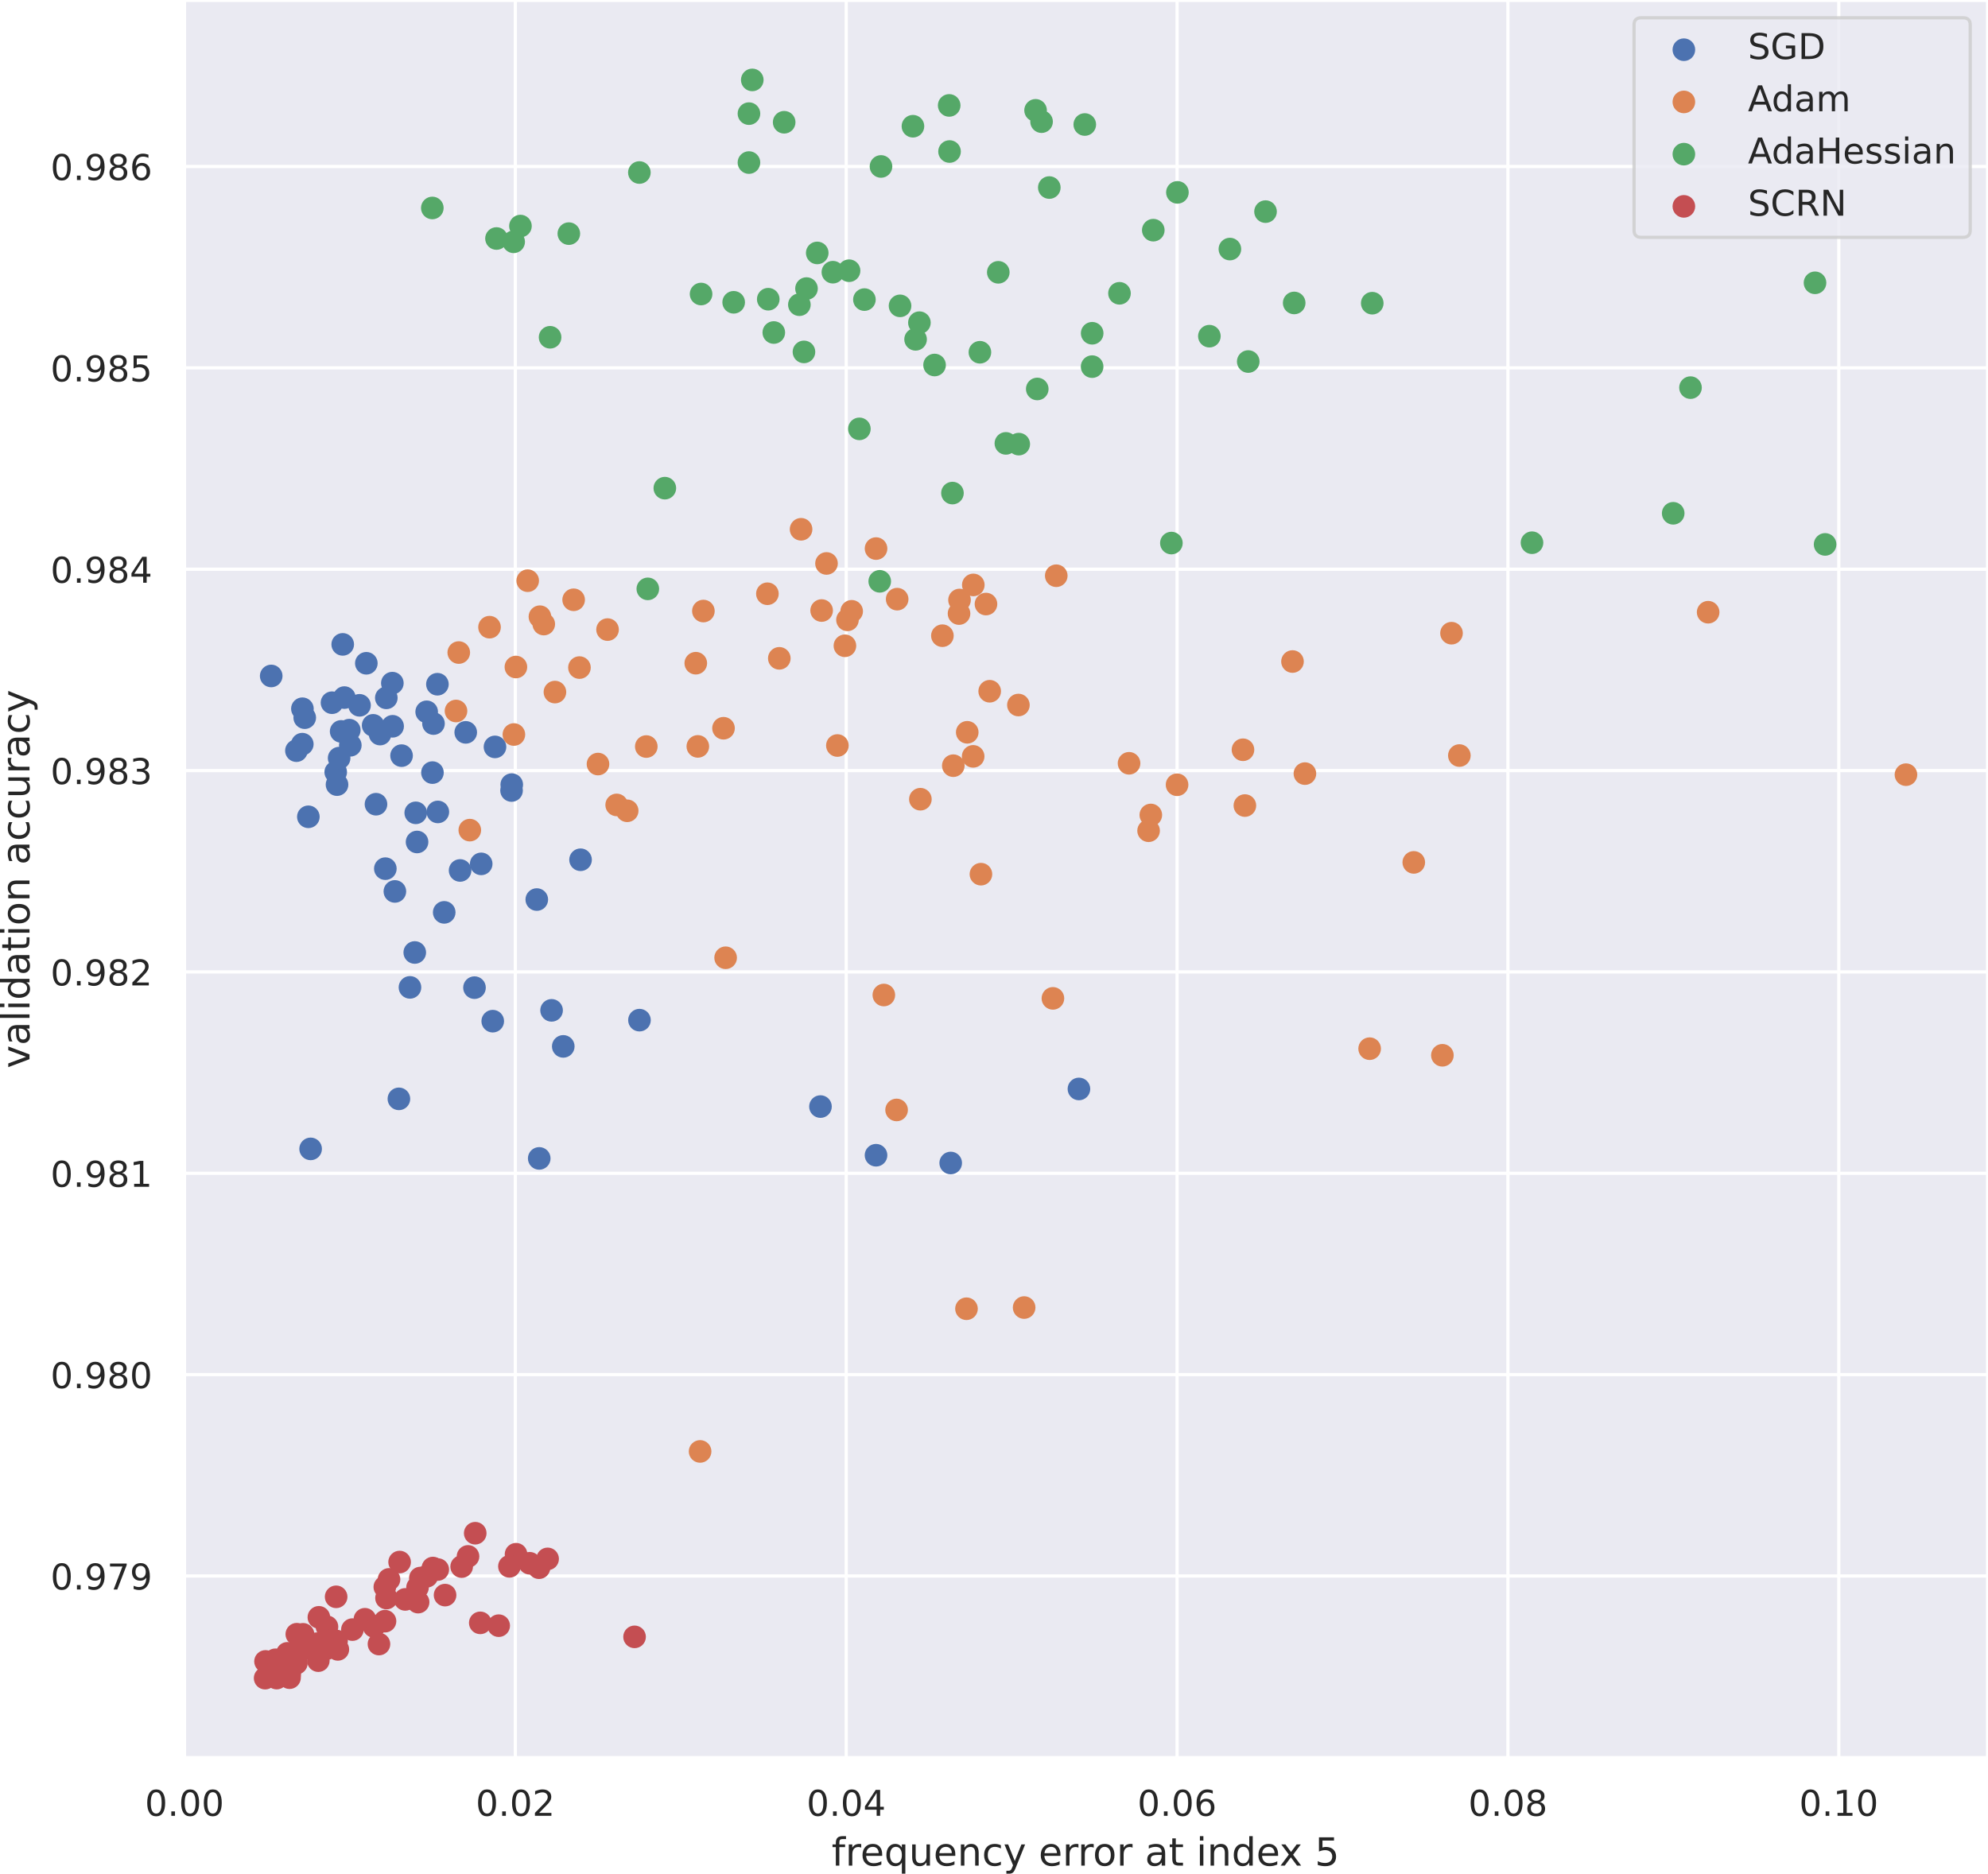 <?xml version="1.0" encoding="utf-8" standalone="no"?>
<!DOCTYPE svg PUBLIC "-//W3C//DTD SVG 1.1//EN"
  "http://www.w3.org/Graphics/SVG/1.1/DTD/svg11.dtd">
<!-- Created with matplotlib (https://matplotlib.org/) -->
<svg height="579.36pt" version="1.1" viewBox="0 0 614.605 579.36" width="614.605pt" xmlns="http://www.w3.org/2000/svg" xmlns:xlink="http://www.w3.org/1999/xlink">
 <defs>
  <style type="text/css">
*{stroke-linecap:butt;stroke-linejoin:round;}
  </style>
 </defs>
 <g id="figure_1">
  <g id="patch_1">
   <path d="M 0 579.36 
L 614.605 579.36 
L 614.605 0 
L 0 0 
z
" style="fill:#ffffff;"/>
  </g>
  <g id="axes_1">
   <g id="patch_2">
    <path d="M 56.605 543.6 
L 614.605 543.6 
L 614.605 -0 
L 56.605 -0 
z
" style="fill:#eaeaf2;"/>
   </g>
   <g id="matplotlib.axis_1">
    <g id="xtick_1">
     <g id="line2d_1">
      <path clip-path="url(#p27f254dd5e)" d="M 57.038 543.6 
L 57.038 -0 
" style="fill:none;stroke:#ffffff;stroke-linecap:round;"/>
     </g>
     <g id="text_1">
      <!-- 0.00 -->
      <defs>
       <path d="M 31.781 66.406 
Q 24.172 66.406 20.328 58.906 
Q 16.5 51.422 16.5 36.375 
Q 16.5 21.391 20.328 13.891 
Q 24.172 6.391 31.781 6.391 
Q 39.453 6.391 43.281 13.891 
Q 47.125 21.391 47.125 36.375 
Q 47.125 51.422 43.281 58.906 
Q 39.453 66.406 31.781 66.406 
z
M 31.781 74.219 
Q 44.047 74.219 50.516 64.516 
Q 56.984 54.828 56.984 36.375 
Q 56.984 17.969 50.516 8.266 
Q 44.047 -1.422 31.781 -1.422 
Q 19.531 -1.422 13.062 8.266 
Q 6.594 17.969 6.594 36.375 
Q 6.594 54.828 13.062 64.516 
Q 19.531 74.219 31.781 74.219 
z
" id="DejaVuSans-48"/>
       <path d="M 10.688 12.406 
L 21 12.406 
L 21 0 
L 10.688 0 
z
" id="DejaVuSans-46"/>
      </defs>
      <g style="fill:#262626;" transform="translate(44.792 561.458)scale(0.11 -0.11)">
       <use xlink:href="#DejaVuSans-48"/>
       <use x="63.623" xlink:href="#DejaVuSans-46"/>
       <use x="95.41" xlink:href="#DejaVuSans-48"/>
       <use x="159.033" xlink:href="#DejaVuSans-48"/>
      </g>
     </g>
    </g>
    <g id="xtick_2">
     <g id="line2d_2">
      <path clip-path="url(#p27f254dd5e)" d="M 159.326 543.6 
L 159.326 -0 
" style="fill:none;stroke:#ffffff;stroke-linecap:round;"/>
     </g>
     <g id="text_2">
      <!-- 0.02 -->
      <defs>
       <path d="M 19.188 8.297 
L 53.609 8.297 
L 53.609 0 
L 7.328 0 
L 7.328 8.297 
Q 12.938 14.109 22.625 23.891 
Q 32.328 33.688 34.812 36.531 
Q 39.547 41.844 41.422 45.531 
Q 43.312 49.219 43.312 52.781 
Q 43.312 58.594 39.234 62.25 
Q 35.156 65.922 28.609 65.922 
Q 23.969 65.922 18.812 64.312 
Q 13.672 62.703 7.812 59.422 
L 7.812 69.391 
Q 13.766 71.781 18.938 73 
Q 24.125 74.219 28.422 74.219 
Q 39.75 74.219 46.484 68.547 
Q 53.219 62.891 53.219 53.422 
Q 53.219 48.922 51.531 44.891 
Q 49.859 40.875 45.406 35.406 
Q 44.188 33.984 37.641 27.219 
Q 31.109 20.453 19.188 8.297 
z
" id="DejaVuSans-50"/>
      </defs>
      <g style="fill:#262626;" transform="translate(147.08 561.458)scale(0.11 -0.11)">
       <use xlink:href="#DejaVuSans-48"/>
       <use x="63.623" xlink:href="#DejaVuSans-46"/>
       <use x="95.41" xlink:href="#DejaVuSans-48"/>
       <use x="159.033" xlink:href="#DejaVuSans-50"/>
      </g>
     </g>
    </g>
    <g id="xtick_3">
     <g id="line2d_3">
      <path clip-path="url(#p27f254dd5e)" d="M 261.613 543.6 
L 261.613 -0 
" style="fill:none;stroke:#ffffff;stroke-linecap:round;"/>
     </g>
     <g id="text_3">
      <!-- 0.04 -->
      <defs>
       <path d="M 37.797 64.312 
L 12.891 25.391 
L 37.797 25.391 
z
M 35.203 72.906 
L 47.609 72.906 
L 47.609 25.391 
L 58.016 25.391 
L 58.016 17.188 
L 47.609 17.188 
L 47.609 0 
L 37.797 0 
L 37.797 17.188 
L 4.891 17.188 
L 4.891 26.703 
z
" id="DejaVuSans-52"/>
      </defs>
      <g style="fill:#262626;" transform="translate(249.367 561.458)scale(0.11 -0.11)">
       <use xlink:href="#DejaVuSans-48"/>
       <use x="63.623" xlink:href="#DejaVuSans-46"/>
       <use x="95.41" xlink:href="#DejaVuSans-48"/>
       <use x="159.033" xlink:href="#DejaVuSans-52"/>
      </g>
     </g>
    </g>
    <g id="xtick_4">
     <g id="line2d_4">
      <path clip-path="url(#p27f254dd5e)" d="M 363.9 543.6 
L 363.9 -0 
" style="fill:none;stroke:#ffffff;stroke-linecap:round;"/>
     </g>
     <g id="text_4">
      <!-- 0.06 -->
      <defs>
       <path d="M 33.016 40.375 
Q 26.375 40.375 22.484 35.828 
Q 18.609 31.297 18.609 23.391 
Q 18.609 15.531 22.484 10.953 
Q 26.375 6.391 33.016 6.391 
Q 39.656 6.391 43.531 10.953 
Q 47.406 15.531 47.406 23.391 
Q 47.406 31.297 43.531 35.828 
Q 39.656 40.375 33.016 40.375 
z
M 52.594 71.297 
L 52.594 62.312 
Q 48.875 64.062 45.094 64.984 
Q 41.312 65.922 37.594 65.922 
Q 27.828 65.922 22.672 59.328 
Q 17.531 52.734 16.797 39.406 
Q 19.672 43.656 24.016 45.922 
Q 28.375 48.188 33.594 48.188 
Q 44.578 48.188 50.953 41.516 
Q 57.328 34.859 57.328 23.391 
Q 57.328 12.156 50.688 5.359 
Q 44.047 -1.422 33.016 -1.422 
Q 20.359 -1.422 13.672 8.266 
Q 6.984 17.969 6.984 36.375 
Q 6.984 53.656 15.188 63.938 
Q 23.391 74.219 37.203 74.219 
Q 40.922 74.219 44.703 73.484 
Q 48.484 72.75 52.594 71.297 
z
" id="DejaVuSans-54"/>
      </defs>
      <g style="fill:#262626;" transform="translate(351.654 561.458)scale(0.11 -0.11)">
       <use xlink:href="#DejaVuSans-48"/>
       <use x="63.623" xlink:href="#DejaVuSans-46"/>
       <use x="95.41" xlink:href="#DejaVuSans-48"/>
       <use x="159.033" xlink:href="#DejaVuSans-54"/>
      </g>
     </g>
    </g>
    <g id="xtick_5">
     <g id="line2d_5">
      <path clip-path="url(#p27f254dd5e)" d="M 466.188 543.6 
L 466.188 -0 
" style="fill:none;stroke:#ffffff;stroke-linecap:round;"/>
     </g>
     <g id="text_5">
      <!-- 0.08 -->
      <defs>
       <path d="M 31.781 34.625 
Q 24.75 34.625 20.719 30.859 
Q 16.703 27.094 16.703 20.516 
Q 16.703 13.922 20.719 10.156 
Q 24.75 6.391 31.781 6.391 
Q 38.812 6.391 42.859 10.172 
Q 46.922 13.969 46.922 20.516 
Q 46.922 27.094 42.891 30.859 
Q 38.875 34.625 31.781 34.625 
z
M 21.922 38.812 
Q 15.578 40.375 12.031 44.719 
Q 8.5 49.078 8.5 55.328 
Q 8.5 64.062 14.719 69.141 
Q 20.953 74.219 31.781 74.219 
Q 42.672 74.219 48.875 69.141 
Q 55.078 64.062 55.078 55.328 
Q 55.078 49.078 51.531 44.719 
Q 48 40.375 41.703 38.812 
Q 48.828 37.156 52.797 32.312 
Q 56.781 27.484 56.781 20.516 
Q 56.781 9.906 50.312 4.234 
Q 43.844 -1.422 31.781 -1.422 
Q 19.734 -1.422 13.25 4.234 
Q 6.781 9.906 6.781 20.516 
Q 6.781 27.484 10.781 32.312 
Q 14.797 37.156 21.922 38.812 
z
M 18.312 54.391 
Q 18.312 48.734 21.844 45.562 
Q 25.391 42.391 31.781 42.391 
Q 38.141 42.391 41.719 45.562 
Q 45.312 48.734 45.312 54.391 
Q 45.312 60.062 41.719 63.234 
Q 38.141 66.406 31.781 66.406 
Q 25.391 66.406 21.844 63.234 
Q 18.312 60.062 18.312 54.391 
z
" id="DejaVuSans-56"/>
      </defs>
      <g style="fill:#262626;" transform="translate(453.942 561.458)scale(0.11 -0.11)">
       <use xlink:href="#DejaVuSans-48"/>
       <use x="63.623" xlink:href="#DejaVuSans-46"/>
       <use x="95.41" xlink:href="#DejaVuSans-48"/>
       <use x="159.033" xlink:href="#DejaVuSans-56"/>
      </g>
     </g>
    </g>
    <g id="xtick_6">
     <g id="line2d_6">
      <path clip-path="url(#p27f254dd5e)" d="M 568.475 543.6 
L 568.475 -0 
" style="fill:none;stroke:#ffffff;stroke-linecap:round;"/>
     </g>
     <g id="text_6">
      <!-- 0.10 -->
      <defs>
       <path d="M 12.406 8.297 
L 28.516 8.297 
L 28.516 63.922 
L 10.984 60.406 
L 10.984 69.391 
L 28.422 72.906 
L 38.281 72.906 
L 38.281 8.297 
L 54.391 8.297 
L 54.391 0 
L 12.406 0 
z
" id="DejaVuSans-49"/>
      </defs>
      <g style="fill:#262626;" transform="translate(556.229 561.458)scale(0.11 -0.11)">
       <use xlink:href="#DejaVuSans-48"/>
       <use x="63.623" xlink:href="#DejaVuSans-46"/>
       <use x="95.41" xlink:href="#DejaVuSans-49"/>
       <use x="159.033" xlink:href="#DejaVuSans-48"/>
      </g>
     </g>
    </g>
    <g id="text_7">
     <!-- frequency error at index 5 -->
     <defs>
      <path d="M 37.109 75.984 
L 37.109 68.5 
L 28.516 68.5 
Q 23.688 68.5 21.797 66.547 
Q 19.922 64.594 19.922 59.516 
L 19.922 54.688 
L 34.719 54.688 
L 34.719 47.703 
L 19.922 47.703 
L 19.922 0 
L 10.891 0 
L 10.891 47.703 
L 2.297 47.703 
L 2.297 54.688 
L 10.891 54.688 
L 10.891 58.5 
Q 10.891 67.625 15.141 71.797 
Q 19.391 75.984 28.609 75.984 
z
" id="DejaVuSans-102"/>
      <path d="M 41.109 46.297 
Q 39.594 47.172 37.812 47.578 
Q 36.031 48 33.891 48 
Q 26.266 48 22.188 43.047 
Q 18.109 38.094 18.109 28.812 
L 18.109 0 
L 9.078 0 
L 9.078 54.688 
L 18.109 54.688 
L 18.109 46.188 
Q 20.953 51.172 25.484 53.578 
Q 30.031 56 36.531 56 
Q 37.453 56 38.578 55.875 
Q 39.703 55.766 41.062 55.516 
z
" id="DejaVuSans-114"/>
      <path d="M 56.203 29.594 
L 56.203 25.203 
L 14.891 25.203 
Q 15.484 15.922 20.484 11.062 
Q 25.484 6.203 34.422 6.203 
Q 39.594 6.203 44.453 7.469 
Q 49.312 8.734 54.109 11.281 
L 54.109 2.781 
Q 49.266 0.734 44.188 -0.344 
Q 39.109 -1.422 33.891 -1.422 
Q 20.797 -1.422 13.156 6.188 
Q 5.516 13.812 5.516 26.812 
Q 5.516 40.234 12.766 48.109 
Q 20.016 56 32.328 56 
Q 43.359 56 49.781 48.891 
Q 56.203 41.797 56.203 29.594 
z
M 47.219 32.234 
Q 47.125 39.594 43.094 43.984 
Q 39.062 48.391 32.422 48.391 
Q 24.906 48.391 20.391 44.141 
Q 15.875 39.891 15.188 32.172 
z
" id="DejaVuSans-101"/>
      <path d="M 14.797 27.297 
Q 14.797 17.391 18.875 11.75 
Q 22.953 6.109 30.078 6.109 
Q 37.203 6.109 41.297 11.75 
Q 45.406 17.391 45.406 27.297 
Q 45.406 37.203 41.297 42.844 
Q 37.203 48.484 30.078 48.484 
Q 22.953 48.484 18.875 42.844 
Q 14.797 37.203 14.797 27.297 
z
M 45.406 8.203 
Q 42.578 3.328 38.25 0.953 
Q 33.938 -1.422 27.875 -1.422 
Q 17.969 -1.422 11.734 6.484 
Q 5.516 14.406 5.516 27.297 
Q 5.516 40.188 11.734 48.094 
Q 17.969 56 27.875 56 
Q 33.938 56 38.25 53.625 
Q 42.578 51.266 45.406 46.391 
L 45.406 54.688 
L 54.391 54.688 
L 54.391 -20.797 
L 45.406 -20.797 
z
" id="DejaVuSans-113"/>
      <path d="M 8.5 21.578 
L 8.5 54.688 
L 17.484 54.688 
L 17.484 21.922 
Q 17.484 14.156 20.5 10.266 
Q 23.531 6.391 29.594 6.391 
Q 36.859 6.391 41.078 11.031 
Q 45.312 15.672 45.312 23.688 
L 45.312 54.688 
L 54.297 54.688 
L 54.297 0 
L 45.312 0 
L 45.312 8.406 
Q 42.047 3.422 37.719 1 
Q 33.406 -1.422 27.688 -1.422 
Q 18.266 -1.422 13.375 4.438 
Q 8.5 10.297 8.5 21.578 
z
M 31.109 56 
z
" id="DejaVuSans-117"/>
      <path d="M 54.891 33.016 
L 54.891 0 
L 45.906 0 
L 45.906 32.719 
Q 45.906 40.484 42.875 44.328 
Q 39.844 48.188 33.797 48.188 
Q 26.516 48.188 22.312 43.547 
Q 18.109 38.922 18.109 30.906 
L 18.109 0 
L 9.078 0 
L 9.078 54.688 
L 18.109 54.688 
L 18.109 46.188 
Q 21.344 51.125 25.703 53.562 
Q 30.078 56 35.797 56 
Q 45.219 56 50.047 50.172 
Q 54.891 44.344 54.891 33.016 
z
" id="DejaVuSans-110"/>
      <path d="M 48.781 52.594 
L 48.781 44.188 
Q 44.969 46.297 41.141 47.344 
Q 37.312 48.391 33.406 48.391 
Q 24.656 48.391 19.812 42.844 
Q 14.984 37.312 14.984 27.297 
Q 14.984 17.281 19.812 11.734 
Q 24.656 6.203 33.406 6.203 
Q 37.312 6.203 41.141 7.25 
Q 44.969 8.297 48.781 10.406 
L 48.781 2.094 
Q 45.016 0.344 40.984 -0.531 
Q 36.969 -1.422 32.422 -1.422 
Q 20.062 -1.422 12.781 6.344 
Q 5.516 14.109 5.516 27.297 
Q 5.516 40.672 12.859 48.328 
Q 20.219 56 33.016 56 
Q 37.156 56 41.109 55.141 
Q 45.062 54.297 48.781 52.594 
z
" id="DejaVuSans-99"/>
      <path d="M 32.172 -5.078 
Q 28.375 -14.844 24.75 -17.812 
Q 21.141 -20.797 15.094 -20.797 
L 7.906 -20.797 
L 7.906 -13.281 
L 13.188 -13.281 
Q 16.891 -13.281 18.938 -11.516 
Q 21 -9.766 23.484 -3.219 
L 25.094 0.875 
L 2.984 54.688 
L 12.5 54.688 
L 29.594 11.922 
L 46.688 54.688 
L 56.203 54.688 
z
" id="DejaVuSans-121"/>
      <path id="DejaVuSans-32"/>
      <path d="M 30.609 48.391 
Q 23.391 48.391 19.188 42.75 
Q 14.984 37.109 14.984 27.297 
Q 14.984 17.484 19.156 11.844 
Q 23.344 6.203 30.609 6.203 
Q 37.797 6.203 41.984 11.859 
Q 46.188 17.531 46.188 27.297 
Q 46.188 37.016 41.984 42.703 
Q 37.797 48.391 30.609 48.391 
z
M 30.609 56 
Q 42.328 56 49.016 48.375 
Q 55.719 40.766 55.719 27.297 
Q 55.719 13.875 49.016 6.219 
Q 42.328 -1.422 30.609 -1.422 
Q 18.844 -1.422 12.172 6.219 
Q 5.516 13.875 5.516 27.297 
Q 5.516 40.766 12.172 48.375 
Q 18.844 56 30.609 56 
z
" id="DejaVuSans-111"/>
      <path d="M 34.281 27.484 
Q 23.391 27.484 19.188 25 
Q 14.984 22.516 14.984 16.5 
Q 14.984 11.719 18.141 8.906 
Q 21.297 6.109 26.703 6.109 
Q 34.188 6.109 38.703 11.406 
Q 43.219 16.703 43.219 25.484 
L 43.219 27.484 
z
M 52.203 31.203 
L 52.203 0 
L 43.219 0 
L 43.219 8.297 
Q 40.141 3.328 35.547 0.953 
Q 30.953 -1.422 24.312 -1.422 
Q 15.922 -1.422 10.953 3.297 
Q 6 8.016 6 15.922 
Q 6 25.141 12.172 29.828 
Q 18.359 34.516 30.609 34.516 
L 43.219 34.516 
L 43.219 35.406 
Q 43.219 41.609 39.141 45 
Q 35.062 48.391 27.688 48.391 
Q 23 48.391 18.547 47.266 
Q 14.109 46.141 10.016 43.891 
L 10.016 52.203 
Q 14.938 54.109 19.578 55.047 
Q 24.219 56 28.609 56 
Q 40.484 56 46.344 49.844 
Q 52.203 43.703 52.203 31.203 
z
" id="DejaVuSans-97"/>
      <path d="M 18.312 70.219 
L 18.312 54.688 
L 36.812 54.688 
L 36.812 47.703 
L 18.312 47.703 
L 18.312 18.016 
Q 18.312 11.328 20.141 9.422 
Q 21.969 7.516 27.594 7.516 
L 36.812 7.516 
L 36.812 0 
L 27.594 0 
Q 17.188 0 13.234 3.875 
Q 9.281 7.766 9.281 18.016 
L 9.281 47.703 
L 2.688 47.703 
L 2.688 54.688 
L 9.281 54.688 
L 9.281 70.219 
z
" id="DejaVuSans-116"/>
      <path d="M 9.422 54.688 
L 18.406 54.688 
L 18.406 0 
L 9.422 0 
z
M 9.422 75.984 
L 18.406 75.984 
L 18.406 64.594 
L 9.422 64.594 
z
" id="DejaVuSans-105"/>
      <path d="M 45.406 46.391 
L 45.406 75.984 
L 54.391 75.984 
L 54.391 0 
L 45.406 0 
L 45.406 8.203 
Q 42.578 3.328 38.25 0.953 
Q 33.938 -1.422 27.875 -1.422 
Q 17.969 -1.422 11.734 6.484 
Q 5.516 14.406 5.516 27.297 
Q 5.516 40.188 11.734 48.094 
Q 17.969 56 27.875 56 
Q 33.938 56 38.25 53.625 
Q 42.578 51.266 45.406 46.391 
z
M 14.797 27.297 
Q 14.797 17.391 18.875 11.75 
Q 22.953 6.109 30.078 6.109 
Q 37.203 6.109 41.297 11.75 
Q 45.406 17.391 45.406 27.297 
Q 45.406 37.203 41.297 42.844 
Q 37.203 48.484 30.078 48.484 
Q 22.953 48.484 18.875 42.844 
Q 14.797 37.203 14.797 27.297 
z
" id="DejaVuSans-100"/>
      <path d="M 54.891 54.688 
L 35.109 28.078 
L 55.906 0 
L 45.312 0 
L 29.391 21.484 
L 13.484 0 
L 2.875 0 
L 24.125 28.609 
L 4.688 54.688 
L 15.281 54.688 
L 29.781 35.203 
L 44.281 54.688 
z
" id="DejaVuSans-120"/>
      <path d="M 10.797 72.906 
L 49.516 72.906 
L 49.516 64.594 
L 19.828 64.594 
L 19.828 46.734 
Q 21.969 47.469 24.109 47.828 
Q 26.266 48.188 28.422 48.188 
Q 40.625 48.188 47.75 41.5 
Q 54.891 34.812 54.891 23.391 
Q 54.891 11.625 47.562 5.094 
Q 40.234 -1.422 26.906 -1.422 
Q 22.312 -1.422 17.547 -0.641 
Q 12.797 0.141 7.719 1.703 
L 7.719 11.625 
Q 12.109 9.234 16.797 8.062 
Q 21.484 6.891 26.703 6.891 
Q 35.156 6.891 40.078 11.328 
Q 45.016 15.766 45.016 23.391 
Q 45.016 31 40.078 35.438 
Q 35.156 39.891 26.703 39.891 
Q 22.75 39.891 18.812 39.016 
Q 14.891 38.141 10.797 36.281 
z
" id="DejaVuSans-53"/>
     </defs>
     <g style="fill:#262626;" transform="translate(257.099 576.864)scale(0.12 -0.12)">
      <use xlink:href="#DejaVuSans-102"/>
      <use x="35.205" xlink:href="#DejaVuSans-114"/>
      <use x="74.068" xlink:href="#DejaVuSans-101"/>
      <use x="135.592" xlink:href="#DejaVuSans-113"/>
      <use x="199.068" xlink:href="#DejaVuSans-117"/>
      <use x="262.447" xlink:href="#DejaVuSans-101"/>
      <use x="323.971" xlink:href="#DejaVuSans-110"/>
      <use x="387.35" xlink:href="#DejaVuSans-99"/>
      <use x="442.33" xlink:href="#DejaVuSans-121"/>
      <use x="501.51" xlink:href="#DejaVuSans-32"/>
      <use x="533.297" xlink:href="#DejaVuSans-101"/>
      <use x="594.82" xlink:href="#DejaVuSans-114"/>
      <use x="634.184" xlink:href="#DejaVuSans-114"/>
      <use x="673.047" xlink:href="#DejaVuSans-111"/>
      <use x="734.229" xlink:href="#DejaVuSans-114"/>
      <use x="775.342" xlink:href="#DejaVuSans-32"/>
      <use x="807.129" xlink:href="#DejaVuSans-97"/>
      <use x="868.408" xlink:href="#DejaVuSans-116"/>
      <use x="907.617" xlink:href="#DejaVuSans-32"/>
      <use x="939.404" xlink:href="#DejaVuSans-105"/>
      <use x="967.188" xlink:href="#DejaVuSans-110"/>
      <use x="1030.566" xlink:href="#DejaVuSans-100"/>
      <use x="1094.043" xlink:href="#DejaVuSans-101"/>
      <use x="1153.816" xlink:href="#DejaVuSans-120"/>
      <use x="1212.996" xlink:href="#DejaVuSans-32"/>
      <use x="1244.783" xlink:href="#DejaVuSans-53"/>
     </g>
    </g>
   </g>
   <g id="matplotlib.axis_2">
    <g id="ytick_1">
     <g id="line2d_7">
      <path clip-path="url(#p27f254dd5e)" d="M 56.605 487.3 
L 614.605 487.3 
" style="fill:none;stroke:#ffffff;stroke-linecap:round;"/>
     </g>
     <g id="text_8">
      <!-- 0.979 -->
      <defs>
       <path d="M 10.984 1.516 
L 10.984 10.5 
Q 14.703 8.734 18.5 7.812 
Q 22.312 6.891 25.984 6.891 
Q 35.75 6.891 40.891 13.453 
Q 46.047 20.016 46.781 33.406 
Q 43.953 29.203 39.594 26.953 
Q 35.25 24.703 29.984 24.703 
Q 19.047 24.703 12.672 31.312 
Q 6.297 37.938 6.297 49.422 
Q 6.297 60.641 12.938 67.422 
Q 19.578 74.219 30.609 74.219 
Q 43.266 74.219 49.922 64.516 
Q 56.594 54.828 56.594 36.375 
Q 56.594 19.141 48.406 8.859 
Q 40.234 -1.422 26.422 -1.422 
Q 22.703 -1.422 18.891 -0.688 
Q 15.094 0.047 10.984 1.516 
z
M 30.609 32.422 
Q 37.25 32.422 41.125 36.953 
Q 45.016 41.5 45.016 49.422 
Q 45.016 57.281 41.125 61.844 
Q 37.25 66.406 30.609 66.406 
Q 23.969 66.406 20.094 61.844 
Q 16.219 57.281 16.219 49.422 
Q 16.219 41.5 20.094 36.953 
Q 23.969 32.422 30.609 32.422 
z
" id="DejaVuSans-57"/>
       <path d="M 8.203 72.906 
L 55.078 72.906 
L 55.078 68.703 
L 28.609 0 
L 18.312 0 
L 43.219 64.594 
L 8.203 64.594 
z
" id="DejaVuSans-55"/>
      </defs>
      <g style="fill:#262626;" transform="translate(15.614 491.479)scale(0.11 -0.11)">
       <use xlink:href="#DejaVuSans-48"/>
       <use x="63.623" xlink:href="#DejaVuSans-46"/>
       <use x="95.41" xlink:href="#DejaVuSans-57"/>
       <use x="159.033" xlink:href="#DejaVuSans-55"/>
       <use x="222.656" xlink:href="#DejaVuSans-57"/>
      </g>
     </g>
    </g>
    <g id="ytick_2">
     <g id="line2d_8">
      <path clip-path="url(#p27f254dd5e)" d="M 56.605 425.041 
L 614.605 425.041 
" style="fill:none;stroke:#ffffff;stroke-linecap:round;"/>
     </g>
     <g id="text_9">
      <!-- 0.980 -->
      <g style="fill:#262626;" transform="translate(15.614 429.221)scale(0.11 -0.11)">
       <use xlink:href="#DejaVuSans-48"/>
       <use x="63.623" xlink:href="#DejaVuSans-46"/>
       <use x="95.41" xlink:href="#DejaVuSans-57"/>
       <use x="159.033" xlink:href="#DejaVuSans-56"/>
       <use x="222.656" xlink:href="#DejaVuSans-48"/>
      </g>
     </g>
    </g>
    <g id="ytick_3">
     <g id="line2d_9">
      <path clip-path="url(#p27f254dd5e)" d="M 56.605 362.783 
L 614.605 362.783 
" style="fill:none;stroke:#ffffff;stroke-linecap:round;"/>
     </g>
     <g id="text_10">
      <!-- 0.981 -->
      <g style="fill:#262626;" transform="translate(15.614 366.962)scale(0.11 -0.11)">
       <use xlink:href="#DejaVuSans-48"/>
       <use x="63.623" xlink:href="#DejaVuSans-46"/>
       <use x="95.41" xlink:href="#DejaVuSans-57"/>
       <use x="159.033" xlink:href="#DejaVuSans-56"/>
       <use x="222.656" xlink:href="#DejaVuSans-49"/>
      </g>
     </g>
    </g>
    <g id="ytick_4">
     <g id="line2d_10">
      <path clip-path="url(#p27f254dd5e)" d="M 56.605 300.524 
L 614.605 300.524 
" style="fill:none;stroke:#ffffff;stroke-linecap:round;"/>
     </g>
     <g id="text_11">
      <!-- 0.982 -->
      <g style="fill:#262626;" transform="translate(15.614 304.703)scale(0.11 -0.11)">
       <use xlink:href="#DejaVuSans-48"/>
       <use x="63.623" xlink:href="#DejaVuSans-46"/>
       <use x="95.41" xlink:href="#DejaVuSans-57"/>
       <use x="159.033" xlink:href="#DejaVuSans-56"/>
       <use x="222.656" xlink:href="#DejaVuSans-50"/>
      </g>
     </g>
    </g>
    <g id="ytick_5">
     <g id="line2d_11">
      <path clip-path="url(#p27f254dd5e)" d="M 56.605 238.266 
L 614.605 238.266 
" style="fill:none;stroke:#ffffff;stroke-linecap:round;"/>
     </g>
     <g id="text_12">
      <!-- 0.983 -->
      <defs>
       <path d="M 40.578 39.312 
Q 47.656 37.797 51.625 33 
Q 55.609 28.219 55.609 21.188 
Q 55.609 10.406 48.188 4.484 
Q 40.766 -1.422 27.094 -1.422 
Q 22.516 -1.422 17.656 -0.516 
Q 12.797 0.391 7.625 2.203 
L 7.625 11.719 
Q 11.719 9.328 16.594 8.109 
Q 21.484 6.891 26.812 6.891 
Q 36.078 6.891 40.938 10.547 
Q 45.797 14.203 45.797 21.188 
Q 45.797 27.641 41.281 31.266 
Q 36.766 34.906 28.719 34.906 
L 20.219 34.906 
L 20.219 43.016 
L 29.109 43.016 
Q 36.375 43.016 40.234 45.922 
Q 44.094 48.828 44.094 54.297 
Q 44.094 59.906 40.109 62.906 
Q 36.141 65.922 28.719 65.922 
Q 24.656 65.922 20.016 65.031 
Q 15.375 64.156 9.812 62.312 
L 9.812 71.094 
Q 15.438 72.656 20.344 73.438 
Q 25.25 74.219 29.594 74.219 
Q 40.828 74.219 47.359 69.109 
Q 53.906 64.016 53.906 55.328 
Q 53.906 49.266 50.438 45.094 
Q 46.969 40.922 40.578 39.312 
z
" id="DejaVuSans-51"/>
      </defs>
      <g style="fill:#262626;" transform="translate(15.614 242.445)scale(0.11 -0.11)">
       <use xlink:href="#DejaVuSans-48"/>
       <use x="63.623" xlink:href="#DejaVuSans-46"/>
       <use x="95.41" xlink:href="#DejaVuSans-57"/>
       <use x="159.033" xlink:href="#DejaVuSans-56"/>
       <use x="222.656" xlink:href="#DejaVuSans-51"/>
      </g>
     </g>
    </g>
    <g id="ytick_6">
     <g id="line2d_12">
      <path clip-path="url(#p27f254dd5e)" d="M 56.605 176.007 
L 614.605 176.007 
" style="fill:none;stroke:#ffffff;stroke-linecap:round;"/>
     </g>
     <g id="text_13">
      <!-- 0.984 -->
      <g style="fill:#262626;" transform="translate(15.614 180.186)scale(0.11 -0.11)">
       <use xlink:href="#DejaVuSans-48"/>
       <use x="63.623" xlink:href="#DejaVuSans-46"/>
       <use x="95.41" xlink:href="#DejaVuSans-57"/>
       <use x="159.033" xlink:href="#DejaVuSans-56"/>
       <use x="222.656" xlink:href="#DejaVuSans-52"/>
      </g>
     </g>
    </g>
    <g id="ytick_7">
     <g id="line2d_13">
      <path clip-path="url(#p27f254dd5e)" d="M 56.605 113.749 
L 614.605 113.749 
" style="fill:none;stroke:#ffffff;stroke-linecap:round;"/>
     </g>
     <g id="text_14">
      <!-- 0.985 -->
      <g style="fill:#262626;" transform="translate(15.614 117.928)scale(0.11 -0.11)">
       <use xlink:href="#DejaVuSans-48"/>
       <use x="63.623" xlink:href="#DejaVuSans-46"/>
       <use x="95.41" xlink:href="#DejaVuSans-57"/>
       <use x="159.033" xlink:href="#DejaVuSans-56"/>
       <use x="222.656" xlink:href="#DejaVuSans-53"/>
      </g>
     </g>
    </g>
    <g id="ytick_8">
     <g id="line2d_14">
      <path clip-path="url(#p27f254dd5e)" d="M 56.605 51.49 
L 614.605 51.49 
" style="fill:none;stroke:#ffffff;stroke-linecap:round;"/>
     </g>
     <g id="text_15">
      <!-- 0.986 -->
      <g style="fill:#262626;" transform="translate(15.614 55.669)scale(0.11 -0.11)">
       <use xlink:href="#DejaVuSans-48"/>
       <use x="63.623" xlink:href="#DejaVuSans-46"/>
       <use x="95.41" xlink:href="#DejaVuSans-57"/>
       <use x="159.033" xlink:href="#DejaVuSans-56"/>
       <use x="222.656" xlink:href="#DejaVuSans-54"/>
      </g>
     </g>
    </g>
    <g id="text_16">
     <!-- validation accuracy -->
     <defs>
      <path d="M 2.984 54.688 
L 12.5 54.688 
L 29.594 8.797 
L 46.688 54.688 
L 56.203 54.688 
L 35.688 0 
L 23.484 0 
z
" id="DejaVuSans-118"/>
      <path d="M 9.422 75.984 
L 18.406 75.984 
L 18.406 0 
L 9.422 0 
z
" id="DejaVuSans-108"/>
     </defs>
     <g style="fill:#262626;" transform="translate(9.118 330.319)rotate(-90)scale(0.12 -0.12)">
      <use xlink:href="#DejaVuSans-118"/>
      <use x="59.18" xlink:href="#DejaVuSans-97"/>
      <use x="120.459" xlink:href="#DejaVuSans-108"/>
      <use x="148.242" xlink:href="#DejaVuSans-105"/>
      <use x="176.025" xlink:href="#DejaVuSans-100"/>
      <use x="239.502" xlink:href="#DejaVuSans-97"/>
      <use x="300.781" xlink:href="#DejaVuSans-116"/>
      <use x="339.99" xlink:href="#DejaVuSans-105"/>
      <use x="367.773" xlink:href="#DejaVuSans-111"/>
      <use x="428.955" xlink:href="#DejaVuSans-110"/>
      <use x="492.334" xlink:href="#DejaVuSans-32"/>
      <use x="524.121" xlink:href="#DejaVuSans-97"/>
      <use x="585.4" xlink:href="#DejaVuSans-99"/>
      <use x="640.381" xlink:href="#DejaVuSans-99"/>
      <use x="695.361" xlink:href="#DejaVuSans-117"/>
      <use x="758.74" xlink:href="#DejaVuSans-114"/>
      <use x="799.854" xlink:href="#DejaVuSans-97"/>
      <use x="861.133" xlink:href="#DejaVuSans-99"/>
      <use x="916.113" xlink:href="#DejaVuSans-121"/>
     </g>
    </g>
   </g>
   <g id="PathCollection_1">
    <defs>
     <path d="M 0 3 
C 0.796 3 1.559 2.684 2.121 2.121 
C 2.684 1.559 3 0.796 3 0 
C 3 -0.796 2.684 -1.559 2.121 -2.121 
C 1.559 -2.684 0.796 -3 0 -3 
C -0.796 -3 -1.559 -2.684 -2.121 -2.121 
C -2.684 -1.559 -3 -0.796 -3 0 
C -3 0.796 -2.684 1.559 -2.121 2.121 
C -1.559 2.684 -0.796 3 0 3 
z
" id="m93e7cce7f2" style="stroke:#4c72b0;"/>
    </defs>
    <g clip-path="url(#p27f254dd5e)">
     <use style="fill:#4c72b0;stroke:#4c72b0;" x="270.831" xlink:href="#m93e7cce7f2" y="357.204"/>
     <use style="fill:#4c72b0;stroke:#4c72b0;" x="333.562" xlink:href="#m93e7cce7f2" y="336.709"/>
     <use style="fill:#4c72b0;stroke:#4c72b0;" x="253.654" xlink:href="#m93e7cce7f2" y="342.156"/>
     <use style="fill:#4c72b0;stroke:#4c72b0;" x="293.919" xlink:href="#m93e7cce7f2" y="359.603"/>
     <use style="fill:#4c72b0;stroke:#4c72b0;" x="197.697" xlink:href="#m93e7cce7f2" y="315.434"/>
     <use style="fill:#4c72b0;stroke:#4c72b0;" x="170.526" xlink:href="#m93e7cce7f2" y="312.404"/>
     <use style="fill:#4c72b0;stroke:#4c72b0;" x="146.692" xlink:href="#m93e7cce7f2" y="305.384"/>
     <use style="fill:#4c72b0;stroke:#4c72b0;" x="123.322" xlink:href="#m93e7cce7f2" y="339.77"/>
     <use style="fill:#4c72b0;stroke:#4c72b0;" x="179.482" xlink:href="#m93e7cce7f2" y="265.839"/>
     <use style="fill:#4c72b0;stroke:#4c72b0;" x="166.707" xlink:href="#m93e7cce7f2" y="358.184"/>
     <use style="fill:#4c72b0;stroke:#4c72b0;" x="115.36" xlink:href="#m93e7cce7f2" y="224.272"/>
     <use style="fill:#4c72b0;stroke:#4c72b0;" x="152.337" xlink:href="#m93e7cce7f2" y="315.75"/>
     <use style="fill:#4c72b0;stroke:#4c72b0;" x="158.15" xlink:href="#m93e7cce7f2" y="244.429"/>
     <use style="fill:#4c72b0;stroke:#4c72b0;" x="148.765" xlink:href="#m93e7cce7f2" y="267.111"/>
     <use style="fill:#4c72b0;stroke:#4c72b0;" x="135.364" xlink:href="#m93e7cce7f2" y="251.053"/>
     <use style="fill:#4c72b0;stroke:#4c72b0;" x="174.138" xlink:href="#m93e7cce7f2" y="323.548"/>
     <use style="fill:#4c72b0;stroke:#4c72b0;" x="128.227" xlink:href="#m93e7cce7f2" y="294.513"/>
     <use style="fill:#4c72b0;stroke:#4c72b0;" x="108.301" xlink:href="#m93e7cce7f2" y="230.444"/>
     <use style="fill:#4c72b0;stroke:#4c72b0;" x="165.952" xlink:href="#m93e7cce7f2" y="278.144"/>
     <use style="fill:#4c72b0;stroke:#4c72b0;" x="126.745" xlink:href="#m93e7cce7f2" y="305.303"/>
     <use style="fill:#4c72b0;stroke:#4c72b0;" x="158.212" xlink:href="#m93e7cce7f2" y="242.609"/>
     <use style="fill:#4c72b0;stroke:#4c72b0;" x="122.078" xlink:href="#m93e7cce7f2" y="275.634"/>
     <use style="fill:#4c72b0;stroke:#4c72b0;" x="142.241" xlink:href="#m93e7cce7f2" y="269.15"/>
     <use style="fill:#4c72b0;stroke:#4c72b0;" x="153.027" xlink:href="#m93e7cce7f2" y="230.946"/>
     <use style="fill:#4c72b0;stroke:#4c72b0;" x="96.032" xlink:href="#m93e7cce7f2" y="355.241"/>
     <use style="fill:#4c72b0;stroke:#4c72b0;" x="128.531" xlink:href="#m93e7cce7f2" y="251.332"/>
     <use style="fill:#4c72b0;stroke:#4c72b0;" x="119.131" xlink:href="#m93e7cce7f2" y="268.593"/>
     <use style="fill:#4c72b0;stroke:#4c72b0;" x="121.381" xlink:href="#m93e7cce7f2" y="224.57"/>
     <use style="fill:#4c72b0;stroke:#4c72b0;" x="93.456" xlink:href="#m93e7cce7f2" y="230.097"/>
     <use style="fill:#4c72b0;stroke:#4c72b0;" x="134.017" xlink:href="#m93e7cce7f2" y="223.732"/>
     <use style="fill:#4c72b0;stroke:#4c72b0;" x="103.792" xlink:href="#m93e7cce7f2" y="238.732"/>
     <use style="fill:#4c72b0;stroke:#4c72b0;" x="133.695" xlink:href="#m93e7cce7f2" y="238.893"/>
     <use style="fill:#4c72b0;stroke:#4c72b0;" x="117.499" xlink:href="#m93e7cce7f2" y="226.98"/>
     <use style="fill:#4c72b0;stroke:#4c72b0;" x="137.332" xlink:href="#m93e7cce7f2" y="282.106"/>
     <use style="fill:#4c72b0;stroke:#4c72b0;" x="104.845" xlink:href="#m93e7cce7f2" y="234.411"/>
     <use style="fill:#4c72b0;stroke:#4c72b0;" x="143.986" xlink:href="#m93e7cce7f2" y="226.451"/>
     <use style="fill:#4c72b0;stroke:#4c72b0;" x="116.239" xlink:href="#m93e7cce7f2" y="248.668"/>
     <use style="fill:#4c72b0;stroke:#4c72b0;" x="91.641" xlink:href="#m93e7cce7f2" y="232.11"/>
     <use style="fill:#4c72b0;stroke:#4c72b0;" x="119.431" xlink:href="#m93e7cce7f2" y="215.78"/>
     <use style="fill:#4c72b0;stroke:#4c72b0;" x="113.255" xlink:href="#m93e7cce7f2" y="205.088"/>
     <use style="fill:#4c72b0;stroke:#4c72b0;" x="95.332" xlink:href="#m93e7cce7f2" y="252.558"/>
     <use style="fill:#4c72b0;stroke:#4c72b0;" x="124.148" xlink:href="#m93e7cce7f2" y="233.648"/>
     <use style="fill:#4c72b0;stroke:#4c72b0;" x="94.213" xlink:href="#m93e7cce7f2" y="221.908"/>
     <use style="fill:#4c72b0;stroke:#4c72b0;" x="135.23" xlink:href="#m93e7cce7f2" y="211.567"/>
     <use style="fill:#4c72b0;stroke:#4c72b0;" x="102.641" xlink:href="#m93e7cce7f2" y="217.282"/>
     <use style="fill:#4c72b0;stroke:#4c72b0;" x="107.984" xlink:href="#m93e7cce7f2" y="225.761"/>
     <use style="fill:#4c72b0;stroke:#4c72b0;" x="105.955" xlink:href="#m93e7cce7f2" y="199.246"/>
     <use style="fill:#4c72b0;stroke:#4c72b0;" x="128.936" xlink:href="#m93e7cce7f2" y="260.345"/>
     <use style="fill:#4c72b0;stroke:#4c72b0;" x="106.464" xlink:href="#m93e7cce7f2" y="215.696"/>
     <use style="fill:#4c72b0;stroke:#4c72b0;" x="83.846" xlink:href="#m93e7cce7f2" y="209.012"/>
     <use style="fill:#4c72b0;stroke:#4c72b0;" x="131.911" xlink:href="#m93e7cce7f2" y="220.093"/>
     <use style="fill:#4c72b0;stroke:#4c72b0;" x="93.491" xlink:href="#m93e7cce7f2" y="219.144"/>
     <use style="fill:#4c72b0;stroke:#4c72b0;" x="105.469" xlink:href="#m93e7cce7f2" y="226.151"/>
     <use style="fill:#4c72b0;stroke:#4c72b0;" x="104.193" xlink:href="#m93e7cce7f2" y="242.61"/>
     <use style="fill:#4c72b0;stroke:#4c72b0;" x="111.151" xlink:href="#m93e7cce7f2" y="218.086"/>
     <use style="fill:#4c72b0;stroke:#4c72b0;" x="121.298" xlink:href="#m93e7cce7f2" y="211.229"/>
    </g>
   </g>
   <g id="PathCollection_2">
    <defs>
     <path d="M 0 3 
C 0.796 3 1.559 2.684 2.121 2.121 
C 2.684 1.559 3 0.796 3 0 
C 3 -0.796 2.684 -1.559 2.121 -2.121 
C 1.559 -2.684 0.796 -3 0 -3 
C -0.796 -3 -1.559 -2.684 -2.121 -2.121 
C -2.684 -1.559 -3 -0.796 -3 0 
C -3 0.796 -2.684 1.559 -2.121 2.121 
C -1.559 2.684 -0.796 3 0 3 
z
" id="m14ecc958cb" style="stroke:#dd8452;"/>
    </defs>
    <g clip-path="url(#p27f254dd5e)">
     <use style="fill:#dd8452;stroke:#dd8452;" x="403.424" xlink:href="#m14ecc958cb" y="239.204"/>
     <use style="fill:#dd8452;stroke:#dd8452;" x="423.435" xlink:href="#m14ecc958cb" y="324.256"/>
     <use style="fill:#dd8452;stroke:#dd8452;" x="437.08" xlink:href="#m14ecc958cb" y="266.655"/>
     <use style="fill:#dd8452;stroke:#dd8452;" x="355.097" xlink:href="#m14ecc958cb" y="256.868"/>
     <use style="fill:#dd8452;stroke:#dd8452;" x="451.173" xlink:href="#m14ecc958cb" y="233.618"/>
     <use style="fill:#dd8452;stroke:#dd8452;" x="399.583" xlink:href="#m14ecc958cb" y="204.547"/>
     <use style="fill:#dd8452;stroke:#dd8452;" x="255.521" xlink:href="#m14ecc958cb" y="174.22"/>
     <use style="fill:#dd8452;stroke:#dd8452;" x="316.62" xlink:href="#m14ecc958cb" y="404.3"/>
     <use style="fill:#dd8452;stroke:#dd8452;" x="296.491" xlink:href="#m14ecc958cb" y="189.719"/>
     <use style="fill:#dd8452;stroke:#dd8452;" x="304.822" xlink:href="#m14ecc958cb" y="186.776"/>
     <use style="fill:#dd8452;stroke:#dd8452;" x="305.971" xlink:href="#m14ecc958cb" y="213.736"/>
     <use style="fill:#dd8452;stroke:#dd8452;" x="384.276" xlink:href="#m14ecc958cb" y="231.829"/>
     <use style="fill:#dd8452;stroke:#dd8452;" x="314.849" xlink:href="#m14ecc958cb" y="217.997"/>
     <use style="fill:#dd8452;stroke:#dd8452;" x="215.739" xlink:href="#m14ecc958cb" y="230.791"/>
     <use style="fill:#dd8452;stroke:#dd8452;" x="355.784" xlink:href="#m14ecc958cb" y="251.991"/>
     <use style="fill:#dd8452;stroke:#dd8452;" x="270.836" xlink:href="#m14ecc958cb" y="169.621"/>
     <use style="fill:#dd8452;stroke:#dd8452;" x="326.551" xlink:href="#m14ecc958cb" y="178.019"/>
     <use style="fill:#dd8452;stroke:#dd8452;" x="224.333" xlink:href="#m14ecc958cb" y="296.144"/>
     <use style="fill:#dd8452;stroke:#dd8452;" x="445.925" xlink:href="#m14ecc958cb" y="326.298"/>
     <use style="fill:#dd8452;stroke:#dd8452;" x="384.865" xlink:href="#m14ecc958cb" y="249.081"/>
     <use style="fill:#dd8452;stroke:#dd8452;" x="300.861" xlink:href="#m14ecc958cb" y="233.87"/>
     <use style="fill:#dd8452;stroke:#dd8452;" x="325.518" xlink:href="#m14ecc958cb" y="308.7"/>
     <use style="fill:#dd8452;stroke:#dd8452;" x="277.189" xlink:href="#m14ecc958cb" y="343.199"/>
     <use style="fill:#dd8452;stroke:#dd8452;" x="363.897" xlink:href="#m14ecc958cb" y="242.654"/>
     <use style="fill:#dd8452;stroke:#dd8452;" x="193.899" xlink:href="#m14ecc958cb" y="250.7"/>
     <use style="fill:#dd8452;stroke:#dd8452;" x="223.68" xlink:href="#m14ecc958cb" y="225.175"/>
     <use style="fill:#dd8452;stroke:#dd8452;" x="294.721" xlink:href="#m14ecc958cb" y="236.753"/>
     <use style="fill:#dd8452;stroke:#dd8452;" x="303.263" xlink:href="#m14ecc958cb" y="270.299"/>
     <use style="fill:#dd8452;stroke:#dd8452;" x="284.543" xlink:href="#m14ecc958cb" y="247.12"/>
     <use style="fill:#dd8452;stroke:#dd8452;" x="199.805" xlink:href="#m14ecc958cb" y="230.835"/>
     <use style="fill:#dd8452;stroke:#dd8452;" x="277.365" xlink:href="#m14ecc958cb" y="185.263"/>
     <use style="fill:#dd8452;stroke:#dd8452;" x="163.141" xlink:href="#m14ecc958cb" y="179.553"/>
     <use style="fill:#dd8452;stroke:#dd8452;" x="151.341" xlink:href="#m14ecc958cb" y="193.927"/>
     <use style="fill:#dd8452;stroke:#dd8452;" x="237.248" xlink:href="#m14ecc958cb" y="183.59"/>
     <use style="fill:#dd8452;stroke:#dd8452;" x="262.003" xlink:href="#m14ecc958cb" y="191.663"/>
     <use style="fill:#dd8452;stroke:#dd8452;" x="273.246" xlink:href="#m14ecc958cb" y="307.662"/>
     <use style="fill:#dd8452;stroke:#dd8452;" x="528.085" xlink:href="#m14ecc958cb" y="189.301"/>
     <use style="fill:#dd8452;stroke:#dd8452;" x="300.905" xlink:href="#m14ecc958cb" y="180.864"/>
     <use style="fill:#dd8452;stroke:#dd8452;" x="263.301" xlink:href="#m14ecc958cb" y="189.018"/>
     <use style="fill:#dd8452;stroke:#dd8452;" x="349.054" xlink:href="#m14ecc958cb" y="236.014"/>
     <use style="fill:#dd8452;stroke:#dd8452;" x="184.875" xlink:href="#m14ecc958cb" y="236.25"/>
     <use style="fill:#dd8452;stroke:#dd8452;" x="159.496" xlink:href="#m14ecc958cb" y="206.243"/>
     <use style="fill:#dd8452;stroke:#dd8452;" x="448.745" xlink:href="#m14ecc958cb" y="195.787"/>
     <use style="fill:#dd8452;stroke:#dd8452;" x="291.349" xlink:href="#m14ecc958cb" y="196.562"/>
     <use style="fill:#dd8452;stroke:#dd8452;" x="247.659" xlink:href="#m14ecc958cb" y="163.657"/>
     <use style="fill:#dd8452;stroke:#dd8452;" x="299.028" xlink:href="#m14ecc958cb" y="226.429"/>
     <use style="fill:#dd8452;stroke:#dd8452;" x="261.213" xlink:href="#m14ecc958cb" y="199.677"/>
     <use style="fill:#dd8452;stroke:#dd8452;" x="254.012" xlink:href="#m14ecc958cb" y="188.779"/>
     <use style="fill:#dd8452;stroke:#dd8452;" x="187.83" xlink:href="#m14ecc958cb" y="194.669"/>
     <use style="fill:#dd8452;stroke:#dd8452;" x="141.833" xlink:href="#m14ecc958cb" y="201.771"/>
     <use style="fill:#dd8452;stroke:#dd8452;" x="166.921" xlink:href="#m14ecc958cb" y="190.687"/>
     <use style="fill:#dd8452;stroke:#dd8452;" x="258.885" xlink:href="#m14ecc958cb" y="230.517"/>
     <use style="fill:#dd8452;stroke:#dd8452;" x="296.644" xlink:href="#m14ecc958cb" y="185.525"/>
     <use style="fill:#dd8452;stroke:#dd8452;" x="215.108" xlink:href="#m14ecc958cb" y="205.066"/>
     <use style="fill:#dd8452;stroke:#dd8452;" x="240.931" xlink:href="#m14ecc958cb" y="203.559"/>
     <use style="fill:#dd8452;stroke:#dd8452;" x="171.561" xlink:href="#m14ecc958cb" y="213.992"/>
     <use style="fill:#dd8452;stroke:#dd8452;" x="217.459" xlink:href="#m14ecc958cb" y="188.937"/>
     <use style="fill:#dd8452;stroke:#dd8452;" x="168.111" xlink:href="#m14ecc958cb" y="192.963"/>
     <use style="fill:#dd8452;stroke:#dd8452;" x="177.345" xlink:href="#m14ecc958cb" y="185.455"/>
     <use style="fill:#dd8452;stroke:#dd8452;" x="140.977" xlink:href="#m14ecc958cb" y="219.843"/>
     <use style="fill:#dd8452;stroke:#dd8452;" x="190.649" xlink:href="#m14ecc958cb" y="248.887"/>
     <use style="fill:#dd8452;stroke:#dd8452;" x="145.242" xlink:href="#m14ecc958cb" y="256.679"/>
     <use style="fill:#dd8452;stroke:#dd8452;" x="298.796" xlink:href="#m14ecc958cb" y="404.669"/>
     <use style="fill:#dd8452;stroke:#dd8452;" x="179.142" xlink:href="#m14ecc958cb" y="206.419"/>
     <use style="fill:#dd8452;stroke:#dd8452;" x="158.873" xlink:href="#m14ecc958cb" y="227.116"/>
     <use style="fill:#dd8452;stroke:#dd8452;" x="216.442" xlink:href="#m14ecc958cb" y="448.79"/>
     <use style="fill:#dd8452;stroke:#dd8452;" x="589.241" xlink:href="#m14ecc958cb" y="239.533"/>
    </g>
   </g>
   <g id="PathCollection_3">
    <defs>
     <path d="M 0 3 
C 0.796 3 1.559 2.684 2.121 2.121 
C 2.684 1.559 3 0.796 3 0 
C 3 -0.796 2.684 -1.559 2.121 -2.121 
C 1.559 -2.684 0.796 -3 0 -3 
C -0.796 -3 -1.559 -2.684 -2.121 -2.121 
C -2.684 -1.559 -3 -0.796 -3 0 
C -3 0.796 -2.684 1.559 -2.121 2.121 
C -1.559 2.684 -0.796 3 0 3 
z
" id="m396495577f" style="stroke:#55a868;"/>
    </defs>
    <g clip-path="url(#p27f254dd5e)">
     <use style="fill:#55a868;stroke:#55a868;" x="522.63" xlink:href="#m396495577f" y="119.857"/>
     <use style="fill:#55a868;stroke:#55a868;" x="391.248" xlink:href="#m396495577f" y="65.433"/>
     <use style="fill:#55a868;stroke:#55a868;" x="362.144" xlink:href="#m396495577f" y="167.92"/>
     <use style="fill:#55a868;stroke:#55a868;" x="337.653" xlink:href="#m396495577f" y="103.045"/>
     <use style="fill:#55a868;stroke:#55a868;" x="356.547" xlink:href="#m396495577f" y="71.171"/>
     <use style="fill:#55a868;stroke:#55a868;" x="337.639" xlink:href="#m396495577f" y="113.363"/>
     <use style="fill:#55a868;stroke:#55a868;" x="252.655" xlink:href="#m396495577f" y="78.208"/>
     <use style="fill:#55a868;stroke:#55a868;" x="424.241" xlink:href="#m396495577f" y="93.748"/>
     <use style="fill:#55a868;stroke:#55a868;" x="380.23" xlink:href="#m396495577f" y="77.012"/>
     <use style="fill:#55a868;stroke:#55a868;" x="324.4" xlink:href="#m396495577f" y="57.989"/>
     <use style="fill:#55a868;stroke:#55a868;" x="517.282" xlink:href="#m396495577f" y="158.71"/>
     <use style="fill:#55a868;stroke:#55a868;" x="400.109" xlink:href="#m396495577f" y="93.673"/>
     <use style="fill:#55a868;stroke:#55a868;" x="314.955" xlink:href="#m396495577f" y="137.325"/>
     <use style="fill:#55a868;stroke:#55a868;" x="302.947" xlink:href="#m396495577f" y="108.919"/>
     <use style="fill:#55a868;stroke:#55a868;" x="364.006" xlink:href="#m396495577f" y="59.481"/>
     <use style="fill:#55a868;stroke:#55a868;" x="322.009" xlink:href="#m396495577f" y="37.616"/>
     <use style="fill:#55a868;stroke:#55a868;" x="293.557" xlink:href="#m396495577f" y="46.853"/>
     <use style="fill:#55a868;stroke:#55a868;" x="278.255" xlink:href="#m396495577f" y="94.571"/>
     <use style="fill:#55a868;stroke:#55a868;" x="175.861" xlink:href="#m396495577f" y="72.238"/>
     <use style="fill:#55a868;stroke:#55a868;" x="564.245" xlink:href="#m396495577f" y="168.334"/>
     <use style="fill:#55a868;stroke:#55a868;" x="561.125" xlink:href="#m396495577f" y="87.445"/>
     <use style="fill:#55a868;stroke:#55a868;" x="346.097" xlink:href="#m396495577f" y="90.691"/>
     <use style="fill:#55a868;stroke:#55a868;" x="385.904" xlink:href="#m396495577f" y="111.79"/>
     <use style="fill:#55a868;stroke:#55a868;" x="308.629" xlink:href="#m396495577f" y="84.197"/>
     <use style="fill:#55a868;stroke:#55a868;" x="282.243" xlink:href="#m396495577f" y="39.03"/>
     <use style="fill:#55a868;stroke:#55a868;" x="267.241" xlink:href="#m396495577f" y="92.633"/>
     <use style="fill:#55a868;stroke:#55a868;" x="232.572" xlink:href="#m396495577f" y="24.709"/>
     <use style="fill:#55a868;stroke:#55a868;" x="473.629" xlink:href="#m396495577f" y="167.81"/>
     <use style="fill:#55a868;stroke:#55a868;" x="247.131" xlink:href="#m396495577f" y="94.215"/>
     <use style="fill:#55a868;stroke:#55a868;" x="320.156" xlink:href="#m396495577f" y="34.117"/>
     <use style="fill:#55a868;stroke:#55a868;" x="293.448" xlink:href="#m396495577f" y="32.597"/>
     <use style="fill:#55a868;stroke:#55a868;" x="231.543" xlink:href="#m396495577f" y="35.135"/>
     <use style="fill:#55a868;stroke:#55a868;" x="242.431" xlink:href="#m396495577f" y="37.8"/>
     <use style="fill:#55a868;stroke:#55a868;" x="271.978" xlink:href="#m396495577f" y="179.744"/>
     <use style="fill:#55a868;stroke:#55a868;" x="265.684" xlink:href="#m396495577f" y="132.608"/>
     <use style="fill:#55a868;stroke:#55a868;" x="226.821" xlink:href="#m396495577f" y="93.471"/>
     <use style="fill:#55a868;stroke:#55a868;" x="262.494" xlink:href="#m396495577f" y="83.704"/>
     <use style="fill:#55a868;stroke:#55a868;" x="310.976" xlink:href="#m396495577f" y="137.095"/>
     <use style="fill:#55a868;stroke:#55a868;" x="249.337" xlink:href="#m396495577f" y="89.227"/>
     <use style="fill:#55a868;stroke:#55a868;" x="294.456" xlink:href="#m396495577f" y="152.461"/>
     <use style="fill:#55a868;stroke:#55a868;" x="272.365" xlink:href="#m396495577f" y="51.468"/>
     <use style="fill:#55a868;stroke:#55a868;" x="373.889" xlink:href="#m396495577f" y="103.947"/>
     <use style="fill:#55a868;stroke:#55a868;" x="288.928" xlink:href="#m396495577f" y="112.864"/>
     <use style="fill:#55a868;stroke:#55a868;" x="320.676" xlink:href="#m396495577f" y="120.271"/>
     <use style="fill:#55a868;stroke:#55a868;" x="283.06" xlink:href="#m396495577f" y="104.923"/>
     <use style="fill:#55a868;stroke:#55a868;" x="284.242" xlink:href="#m396495577f" y="99.774"/>
     <use style="fill:#55a868;stroke:#55a868;" x="257.491" xlink:href="#m396495577f" y="84.161"/>
     <use style="fill:#55a868;stroke:#55a868;" x="248.549" xlink:href="#m396495577f" y="108.811"/>
     <use style="fill:#55a868;stroke:#55a868;" x="335.366" xlink:href="#m396495577f" y="38.5"/>
     <use style="fill:#55a868;stroke:#55a868;" x="231.543" xlink:href="#m396495577f" y="50.263"/>
     <use style="fill:#55a868;stroke:#55a868;" x="133.656" xlink:href="#m396495577f" y="64.304"/>
     <use style="fill:#55a868;stroke:#55a868;" x="170.064" xlink:href="#m396495577f" y="104.286"/>
     <use style="fill:#55a868;stroke:#55a868;" x="216.744" xlink:href="#m396495577f" y="90.911"/>
     <use style="fill:#55a868;stroke:#55a868;" x="237.512" xlink:href="#m396495577f" y="92.517"/>
     <use style="fill:#55a868;stroke:#55a868;" x="153.496" xlink:href="#m396495577f" y="73.749"/>
     <use style="fill:#55a868;stroke:#55a868;" x="200.279" xlink:href="#m396495577f" y="182.081"/>
     <use style="fill:#55a868;stroke:#55a868;" x="239.225" xlink:href="#m396495577f" y="102.817"/>
     <use style="fill:#55a868;stroke:#55a868;" x="205.539" xlink:href="#m396495577f" y="150.938"/>
     <use style="fill:#55a868;stroke:#55a868;" x="197.668" xlink:href="#m396495577f" y="53.346"/>
     <use style="fill:#55a868;stroke:#55a868;" x="158.802" xlink:href="#m396495577f" y="74.769"/>
     <use style="fill:#55a868;stroke:#55a868;" x="160.901" xlink:href="#m396495577f" y="69.899"/>
    </g>
   </g>
   <g id="PathCollection_4">
    <defs>
     <path d="M 0 3 
C 0.796 3 1.559 2.684 2.121 2.121 
C 2.684 1.559 3 0.796 3 0 
C 3 -0.796 2.684 -1.559 2.121 -2.121 
C 1.559 -2.684 0.796 -3 0 -3 
C -0.796 -3 -1.559 -2.684 -2.121 -2.121 
C -2.684 -1.559 -3 -0.796 -3 0 
C -3 0.796 -2.684 1.559 -2.121 2.121 
C -1.559 2.684 -0.796 3 0 3 
z
" id="m63a499e367" style="stroke:#c44e52;"/>
    </defs>
    <g clip-path="url(#p27f254dd5e)">
     <use style="fill:#c44e52;stroke:#c44e52;" x="196.181" xlink:href="#m63a499e367" y="506.125"/>
     <use style="fill:#c44e52;stroke:#c44e52;" x="154.177" xlink:href="#m63a499e367" y="502.665"/>
     <use style="fill:#c44e52;stroke:#c44e52;" x="148.481" xlink:href="#m63a499e367" y="501.793"/>
     <use style="fill:#c44e52;stroke:#c44e52;" x="133.825" xlink:href="#m63a499e367" y="484.843"/>
     <use style="fill:#c44e52;stroke:#c44e52;" x="169.3" xlink:href="#m63a499e367" y="482.015"/>
     <use style="fill:#c44e52;stroke:#c44e52;" x="137.595" xlink:href="#m63a499e367" y="493.215"/>
     <use style="fill:#c44e52;stroke:#c44e52;" x="163.761" xlink:href="#m63a499e367" y="483.367"/>
     <use style="fill:#c44e52;stroke:#c44e52;" x="146.918" xlink:href="#m63a499e367" y="474.078"/>
     <use style="fill:#c44e52;stroke:#c44e52;" x="166.637" xlink:href="#m63a499e367" y="484.745"/>
     <use style="fill:#c44e52;stroke:#c44e52;" x="144.692" xlink:href="#m63a499e367" y="481.248"/>
     <use style="fill:#c44e52;stroke:#c44e52;" x="131.954" xlink:href="#m63a499e367" y="487.391"/>
     <use style="fill:#c44e52;stroke:#c44e52;" x="159.54" xlink:href="#m63a499e367" y="480.575"/>
     <use style="fill:#c44e52;stroke:#c44e52;" x="135.337" xlink:href="#m63a499e367" y="485.304"/>
     <use style="fill:#c44e52;stroke:#c44e52;" x="157.493" xlink:href="#m63a499e367" y="484.326"/>
     <use style="fill:#c44e52;stroke:#c44e52;" x="123.544" xlink:href="#m63a499e367" y="482.992"/>
     <use style="fill:#c44e52;stroke:#c44e52;" x="142.728" xlink:href="#m63a499e367" y="484.399"/>
     <use style="fill:#c44e52;stroke:#c44e52;" x="120.267" xlink:href="#m63a499e367" y="488.356"/>
     <use style="fill:#c44e52;stroke:#c44e52;" x="129.263" xlink:href="#m63a499e367" y="495.388"/>
     <use style="fill:#c44e52;stroke:#c44e52;" x="119.492" xlink:href="#m63a499e367" y="494.125"/>
     <use style="fill:#c44e52;stroke:#c44e52;" x="129.954" xlink:href="#m63a499e367" y="487.934"/>
     <use style="fill:#c44e52;stroke:#c44e52;" x="129.081" xlink:href="#m63a499e367" y="490.856"/>
     <use style="fill:#c44e52;stroke:#c44e52;" x="118.971" xlink:href="#m63a499e367" y="490.705"/>
     <use style="fill:#c44e52;stroke:#c44e52;" x="125.274" xlink:href="#m63a499e367" y="494.543"/>
     <use style="fill:#c44e52;stroke:#c44e52;" x="112.817" xlink:href="#m63a499e367" y="500.68"/>
     <use style="fill:#c44e52;stroke:#c44e52;" x="103.919" xlink:href="#m63a499e367" y="493.744"/>
     <use style="fill:#c44e52;stroke:#c44e52;" x="115.631" xlink:href="#m63a499e367" y="502.902"/>
     <use style="fill:#c44e52;stroke:#c44e52;" x="119.027" xlink:href="#m63a499e367" y="501.273"/>
     <use style="fill:#c44e52;stroke:#c44e52;" x="98.584" xlink:href="#m63a499e367" y="500.082"/>
     <use style="fill:#c44e52;stroke:#c44e52;" x="101.087" xlink:href="#m63a499e367" y="503.007"/>
     <use style="fill:#c44e52;stroke:#c44e52;" x="104.046" xlink:href="#m63a499e367" y="507.411"/>
     <use style="fill:#c44e52;stroke:#c44e52;" x="117.161" xlink:href="#m63a499e367" y="508.349"/>
     <use style="fill:#c44e52;stroke:#c44e52;" x="108.946" xlink:href="#m63a499e367" y="503.879"/>
     <use style="fill:#c44e52;stroke:#c44e52;" x="101.307" xlink:href="#m63a499e367" y="507.261"/>
     <use style="fill:#c44e52;stroke:#c44e52;" x="101.437" xlink:href="#m63a499e367" y="508.32"/>
     <use style="fill:#c44e52;stroke:#c44e52;" x="97.97" xlink:href="#m63a499e367" y="508.234"/>
     <use style="fill:#c44e52;stroke:#c44e52;" x="98.416" xlink:href="#m63a499e367" y="513.482"/>
     <use style="fill:#c44e52;stroke:#c44e52;" x="91.762" xlink:href="#m63a499e367" y="505.306"/>
     <use style="fill:#c44e52;stroke:#c44e52;" x="93.684" xlink:href="#m63a499e367" y="505.337"/>
     <use style="fill:#c44e52;stroke:#c44e52;" x="104.448" xlink:href="#m63a499e367" y="510"/>
     <use style="fill:#c44e52;stroke:#c44e52;" x="88.839" xlink:href="#m63a499e367" y="511.221"/>
     <use style="fill:#c44e52;stroke:#c44e52;" x="91.896" xlink:href="#m63a499e367" y="510.752"/>
     <use style="fill:#c44e52;stroke:#c44e52;" x="89.997" xlink:href="#m63a499e367" y="513.006"/>
     <use style="fill:#c44e52;stroke:#c44e52;" x="100.84" xlink:href="#m63a499e367" y="509.83"/>
     <use style="fill:#c44e52;stroke:#c44e52;" x="96.57" xlink:href="#m63a499e367" y="510.031"/>
     <use style="fill:#c44e52;stroke:#c44e52;" x="91.986" xlink:href="#m63a499e367" y="511.19"/>
     <use style="fill:#c44e52;stroke:#c44e52;" x="91.619" xlink:href="#m63a499e367" y="514.287"/>
     <use style="fill:#c44e52;stroke:#c44e52;" x="85.119" xlink:href="#m63a499e367" y="513.214"/>
     <use style="fill:#c44e52;stroke:#c44e52;" x="87.173" xlink:href="#m63a499e367" y="515.062"/>
     <use style="fill:#c44e52;stroke:#c44e52;" x="87.454" xlink:href="#m63a499e367" y="513.881"/>
     <use style="fill:#c44e52;stroke:#c44e52;" x="82.088" xlink:href="#m63a499e367" y="513.72"/>
     <use style="fill:#c44e52;stroke:#c44e52;" x="89.148" xlink:href="#m63a499e367" y="515.584"/>
     <use style="fill:#c44e52;stroke:#c44e52;" x="89.581" xlink:href="#m63a499e367" y="517.665"/>
     <use style="fill:#c44e52;stroke:#c44e52;" x="85.527" xlink:href="#m63a499e367" y="518.874"/>
     <use style="fill:#c44e52;stroke:#c44e52;" x="81.968" xlink:href="#m63a499e367" y="518.891"/>
     <use style="fill:#c44e52;stroke:#c44e52;" x="83.367" xlink:href="#m63a499e367" y="514.059"/>
     <use style="fill:#c44e52;stroke:#c44e52;" x="89.514" xlink:href="#m63a499e367" y="518.745"/>
     <use style="fill:#c44e52;stroke:#c44e52;" x="83.728" xlink:href="#m63a499e367" y="517.877"/>
    </g>
   </g>
   <g id="patch_3">
    <path d="M 56.605 543.6 
L 56.605 0 
" style="fill:none;stroke:#ffffff;stroke-linecap:square;stroke-linejoin:miter;stroke-width:1.25;"/>
   </g>
   <g id="patch_4">
    <path d="M 614.605 543.6 
L 614.605 0 
" style="fill:none;stroke:#ffffff;stroke-linecap:square;stroke-linejoin:miter;stroke-width:1.25;"/>
   </g>
   <g id="patch_5">
    <path d="M 56.605 543.6 
L 614.605 543.6 
" style="fill:none;stroke:#ffffff;stroke-linecap:square;stroke-linejoin:miter;stroke-width:1.25;"/>
   </g>
   <g id="patch_6">
    <path d="M 56.605 -0 
L 614.605 -0 
" style="fill:none;stroke:#ffffff;stroke-linecap:square;stroke-linejoin:miter;stroke-width:1.25;"/>
   </g>
   <g id="legend_1">
    <g id="patch_7">
     <path d="M 507.379 73.384 
L 606.905 73.384 
Q 609.105 73.384 609.105 71.184 
L 609.105 7.7 
Q 609.105 5.5 606.905 5.5 
L 507.379 5.5 
Q 505.179 5.5 505.179 7.7 
L 505.179 71.184 
Q 505.179 73.384 507.379 73.384 
z
" style="fill:#eaeaf2;opacity:0.8;stroke:#cccccc;stroke-linejoin:miter;"/>
    </g>
    <g id="PathCollection_5">
     <g>
      <use style="fill:#4c72b0;stroke:#4c72b0;" x="520.579" xlink:href="#m93e7cce7f2" y="15.371"/>
     </g>
    </g>
    <g id="text_17">
     <!-- SGD -->
     <defs>
      <path d="M 53.516 70.516 
L 53.516 60.891 
Q 47.906 63.578 42.922 64.891 
Q 37.938 66.219 33.297 66.219 
Q 25.25 66.219 20.875 63.094 
Q 16.5 59.969 16.5 54.203 
Q 16.5 49.359 19.406 46.891 
Q 22.312 44.438 30.422 42.922 
L 36.375 41.703 
Q 47.406 39.594 52.656 34.297 
Q 57.906 29 57.906 20.125 
Q 57.906 9.516 50.797 4.047 
Q 43.703 -1.422 29.984 -1.422 
Q 24.812 -1.422 18.969 -0.25 
Q 13.141 0.922 6.891 3.219 
L 6.891 13.375 
Q 12.891 10.016 18.656 8.297 
Q 24.422 6.594 29.984 6.594 
Q 38.422 6.594 43.016 9.906 
Q 47.609 13.234 47.609 19.391 
Q 47.609 24.75 44.312 27.781 
Q 41.016 30.812 33.5 32.328 
L 27.484 33.5 
Q 16.453 35.688 11.516 40.375 
Q 6.594 45.062 6.594 53.422 
Q 6.594 63.094 13.406 68.656 
Q 20.219 74.219 32.172 74.219 
Q 37.312 74.219 42.625 73.281 
Q 47.953 72.359 53.516 70.516 
z
" id="DejaVuSans-83"/>
      <path d="M 59.516 10.406 
L 59.516 29.984 
L 43.406 29.984 
L 43.406 38.094 
L 69.281 38.094 
L 69.281 6.781 
Q 63.578 2.734 56.688 0.656 
Q 49.812 -1.422 42 -1.422 
Q 24.906 -1.422 15.25 8.562 
Q 5.609 18.562 5.609 36.375 
Q 5.609 54.25 15.25 64.234 
Q 24.906 74.219 42 74.219 
Q 49.125 74.219 55.547 72.453 
Q 61.969 70.703 67.391 67.281 
L 67.391 56.781 
Q 61.922 61.422 55.766 63.766 
Q 49.609 66.109 42.828 66.109 
Q 29.438 66.109 22.719 58.641 
Q 16.016 51.172 16.016 36.375 
Q 16.016 21.625 22.719 14.156 
Q 29.438 6.688 42.828 6.688 
Q 48.047 6.688 52.141 7.594 
Q 56.25 8.5 59.516 10.406 
z
" id="DejaVuSans-71"/>
      <path d="M 19.672 64.797 
L 19.672 8.109 
L 31.594 8.109 
Q 46.688 8.109 53.688 14.938 
Q 60.688 21.781 60.688 36.531 
Q 60.688 51.172 53.688 57.984 
Q 46.688 64.797 31.594 64.797 
z
M 9.812 72.906 
L 30.078 72.906 
Q 51.266 72.906 61.172 64.094 
Q 71.094 55.281 71.094 36.531 
Q 71.094 17.672 61.125 8.828 
Q 51.172 0 30.078 0 
L 9.812 0 
z
" id="DejaVuSans-68"/>
     </defs>
     <g style="fill:#262626;" transform="translate(540.379 18.258)scale(0.11 -0.11)">
      <use xlink:href="#DejaVuSans-83"/>
      <use x="63.477" xlink:href="#DejaVuSans-71"/>
      <use x="140.967" xlink:href="#DejaVuSans-68"/>
     </g>
    </g>
    <g id="PathCollection_6">
     <g>
      <use style="fill:#dd8452;stroke:#dd8452;" x="520.579" xlink:href="#m14ecc958cb" y="31.517"/>
     </g>
    </g>
    <g id="text_18">
     <!-- Adam -->
     <defs>
      <path d="M 34.188 63.188 
L 20.797 26.906 
L 47.609 26.906 
z
M 28.609 72.906 
L 39.797 72.906 
L 67.578 0 
L 57.328 0 
L 50.688 18.703 
L 17.828 18.703 
L 11.188 0 
L 0.781 0 
z
" id="DejaVuSans-65"/>
      <path d="M 52 44.188 
Q 55.375 50.25 60.062 53.125 
Q 64.75 56 71.094 56 
Q 79.641 56 84.281 50.016 
Q 88.922 44.047 88.922 33.016 
L 88.922 0 
L 79.891 0 
L 79.891 32.719 
Q 79.891 40.578 77.094 44.375 
Q 74.312 48.188 68.609 48.188 
Q 61.625 48.188 57.562 43.547 
Q 53.516 38.922 53.516 30.906 
L 53.516 0 
L 44.484 0 
L 44.484 32.719 
Q 44.484 40.625 41.703 44.406 
Q 38.922 48.188 33.109 48.188 
Q 26.219 48.188 22.156 43.531 
Q 18.109 38.875 18.109 30.906 
L 18.109 0 
L 9.078 0 
L 9.078 54.688 
L 18.109 54.688 
L 18.109 46.188 
Q 21.188 51.219 25.484 53.609 
Q 29.781 56 35.688 56 
Q 41.656 56 45.828 52.969 
Q 50 49.953 52 44.188 
z
" id="DejaVuSans-109"/>
     </defs>
     <g style="fill:#262626;" transform="translate(540.379 34.404)scale(0.11 -0.11)">
      <use xlink:href="#DejaVuSans-65"/>
      <use x="66.658" xlink:href="#DejaVuSans-100"/>
      <use x="130.135" xlink:href="#DejaVuSans-97"/>
      <use x="191.414" xlink:href="#DejaVuSans-109"/>
     </g>
    </g>
    <g id="PathCollection_7">
     <g>
      <use style="fill:#55a868;stroke:#55a868;" x="520.579" xlink:href="#m396495577f" y="47.663"/>
     </g>
    </g>
    <g id="text_19">
     <!-- AdaHessian -->
     <defs>
      <path d="M 9.812 72.906 
L 19.672 72.906 
L 19.672 43.016 
L 55.516 43.016 
L 55.516 72.906 
L 65.375 72.906 
L 65.375 0 
L 55.516 0 
L 55.516 34.719 
L 19.672 34.719 
L 19.672 0 
L 9.812 0 
z
" id="DejaVuSans-72"/>
      <path d="M 44.281 53.078 
L 44.281 44.578 
Q 40.484 46.531 36.375 47.5 
Q 32.281 48.484 27.875 48.484 
Q 21.188 48.484 17.844 46.438 
Q 14.5 44.391 14.5 40.281 
Q 14.5 37.156 16.891 35.375 
Q 19.281 33.594 26.516 31.984 
L 29.594 31.297 
Q 39.156 29.25 43.188 25.516 
Q 47.219 21.781 47.219 15.094 
Q 47.219 7.469 41.188 3.016 
Q 35.156 -1.422 24.609 -1.422 
Q 20.219 -1.422 15.453 -0.562 
Q 10.688 0.297 5.422 2 
L 5.422 11.281 
Q 10.406 8.688 15.234 7.391 
Q 20.062 6.109 24.812 6.109 
Q 31.156 6.109 34.562 8.281 
Q 37.984 10.453 37.984 14.406 
Q 37.984 18.062 35.516 20.016 
Q 33.062 21.969 24.703 23.781 
L 21.578 24.516 
Q 13.234 26.266 9.516 29.906 
Q 5.812 33.547 5.812 39.891 
Q 5.812 47.609 11.281 51.797 
Q 16.75 56 26.812 56 
Q 31.781 56 36.172 55.266 
Q 40.578 54.547 44.281 53.078 
z
" id="DejaVuSans-115"/>
     </defs>
     <g style="fill:#262626;" transform="translate(540.379 50.55)scale(0.11 -0.11)">
      <use xlink:href="#DejaVuSans-65"/>
      <use x="66.658" xlink:href="#DejaVuSans-100"/>
      <use x="130.135" xlink:href="#DejaVuSans-97"/>
      <use x="191.414" xlink:href="#DejaVuSans-72"/>
      <use x="266.609" xlink:href="#DejaVuSans-101"/>
      <use x="328.133" xlink:href="#DejaVuSans-115"/>
      <use x="380.232" xlink:href="#DejaVuSans-115"/>
      <use x="432.332" xlink:href="#DejaVuSans-105"/>
      <use x="460.115" xlink:href="#DejaVuSans-97"/>
      <use x="521.395" xlink:href="#DejaVuSans-110"/>
     </g>
    </g>
    <g id="PathCollection_8">
     <g>
      <use style="fill:#c44e52;stroke:#c44e52;" x="520.579" xlink:href="#m63a499e367" y="63.809"/>
     </g>
    </g>
    <g id="text_20">
     <!-- SCRN -->
     <defs>
      <path d="M 64.406 67.281 
L 64.406 56.891 
Q 59.422 61.531 53.781 63.812 
Q 48.141 66.109 41.797 66.109 
Q 29.297 66.109 22.656 58.469 
Q 16.016 50.828 16.016 36.375 
Q 16.016 21.969 22.656 14.328 
Q 29.297 6.688 41.797 6.688 
Q 48.141 6.688 53.781 8.984 
Q 59.422 11.281 64.406 15.922 
L 64.406 5.609 
Q 59.234 2.094 53.438 0.328 
Q 47.656 -1.422 41.219 -1.422 
Q 24.656 -1.422 15.125 8.703 
Q 5.609 18.844 5.609 36.375 
Q 5.609 53.953 15.125 64.078 
Q 24.656 74.219 41.219 74.219 
Q 47.75 74.219 53.531 72.484 
Q 59.328 70.75 64.406 67.281 
z
" id="DejaVuSans-67"/>
      <path d="M 44.391 34.188 
Q 47.562 33.109 50.562 29.594 
Q 53.562 26.078 56.594 19.922 
L 66.609 0 
L 56 0 
L 46.688 18.703 
Q 43.062 26.031 39.672 28.422 
Q 36.281 30.812 30.422 30.812 
L 19.672 30.812 
L 19.672 0 
L 9.812 0 
L 9.812 72.906 
L 32.078 72.906 
Q 44.578 72.906 50.734 67.672 
Q 56.891 62.453 56.891 51.906 
Q 56.891 45.016 53.688 40.469 
Q 50.484 35.938 44.391 34.188 
z
M 19.672 64.797 
L 19.672 38.922 
L 32.078 38.922 
Q 39.203 38.922 42.844 42.219 
Q 46.484 45.516 46.484 51.906 
Q 46.484 58.297 42.844 61.547 
Q 39.203 64.797 32.078 64.797 
z
" id="DejaVuSans-82"/>
      <path d="M 9.812 72.906 
L 23.094 72.906 
L 55.422 11.922 
L 55.422 72.906 
L 64.984 72.906 
L 64.984 0 
L 51.703 0 
L 19.391 60.984 
L 19.391 0 
L 9.812 0 
z
" id="DejaVuSans-78"/>
     </defs>
     <g style="fill:#262626;" transform="translate(540.379 66.696)scale(0.11 -0.11)">
      <use xlink:href="#DejaVuSans-83"/>
      <use x="63.477" xlink:href="#DejaVuSans-67"/>
      <use x="133.301" xlink:href="#DejaVuSans-82"/>
      <use x="202.783" xlink:href="#DejaVuSans-78"/>
     </g>
    </g>
   </g>
  </g>
 </g>
 <defs>
  <clipPath id="p27f254dd5e">
   <rect height="543.6" width="558" x="56.605" y="-0"/>
  </clipPath>
 </defs>
</svg>
